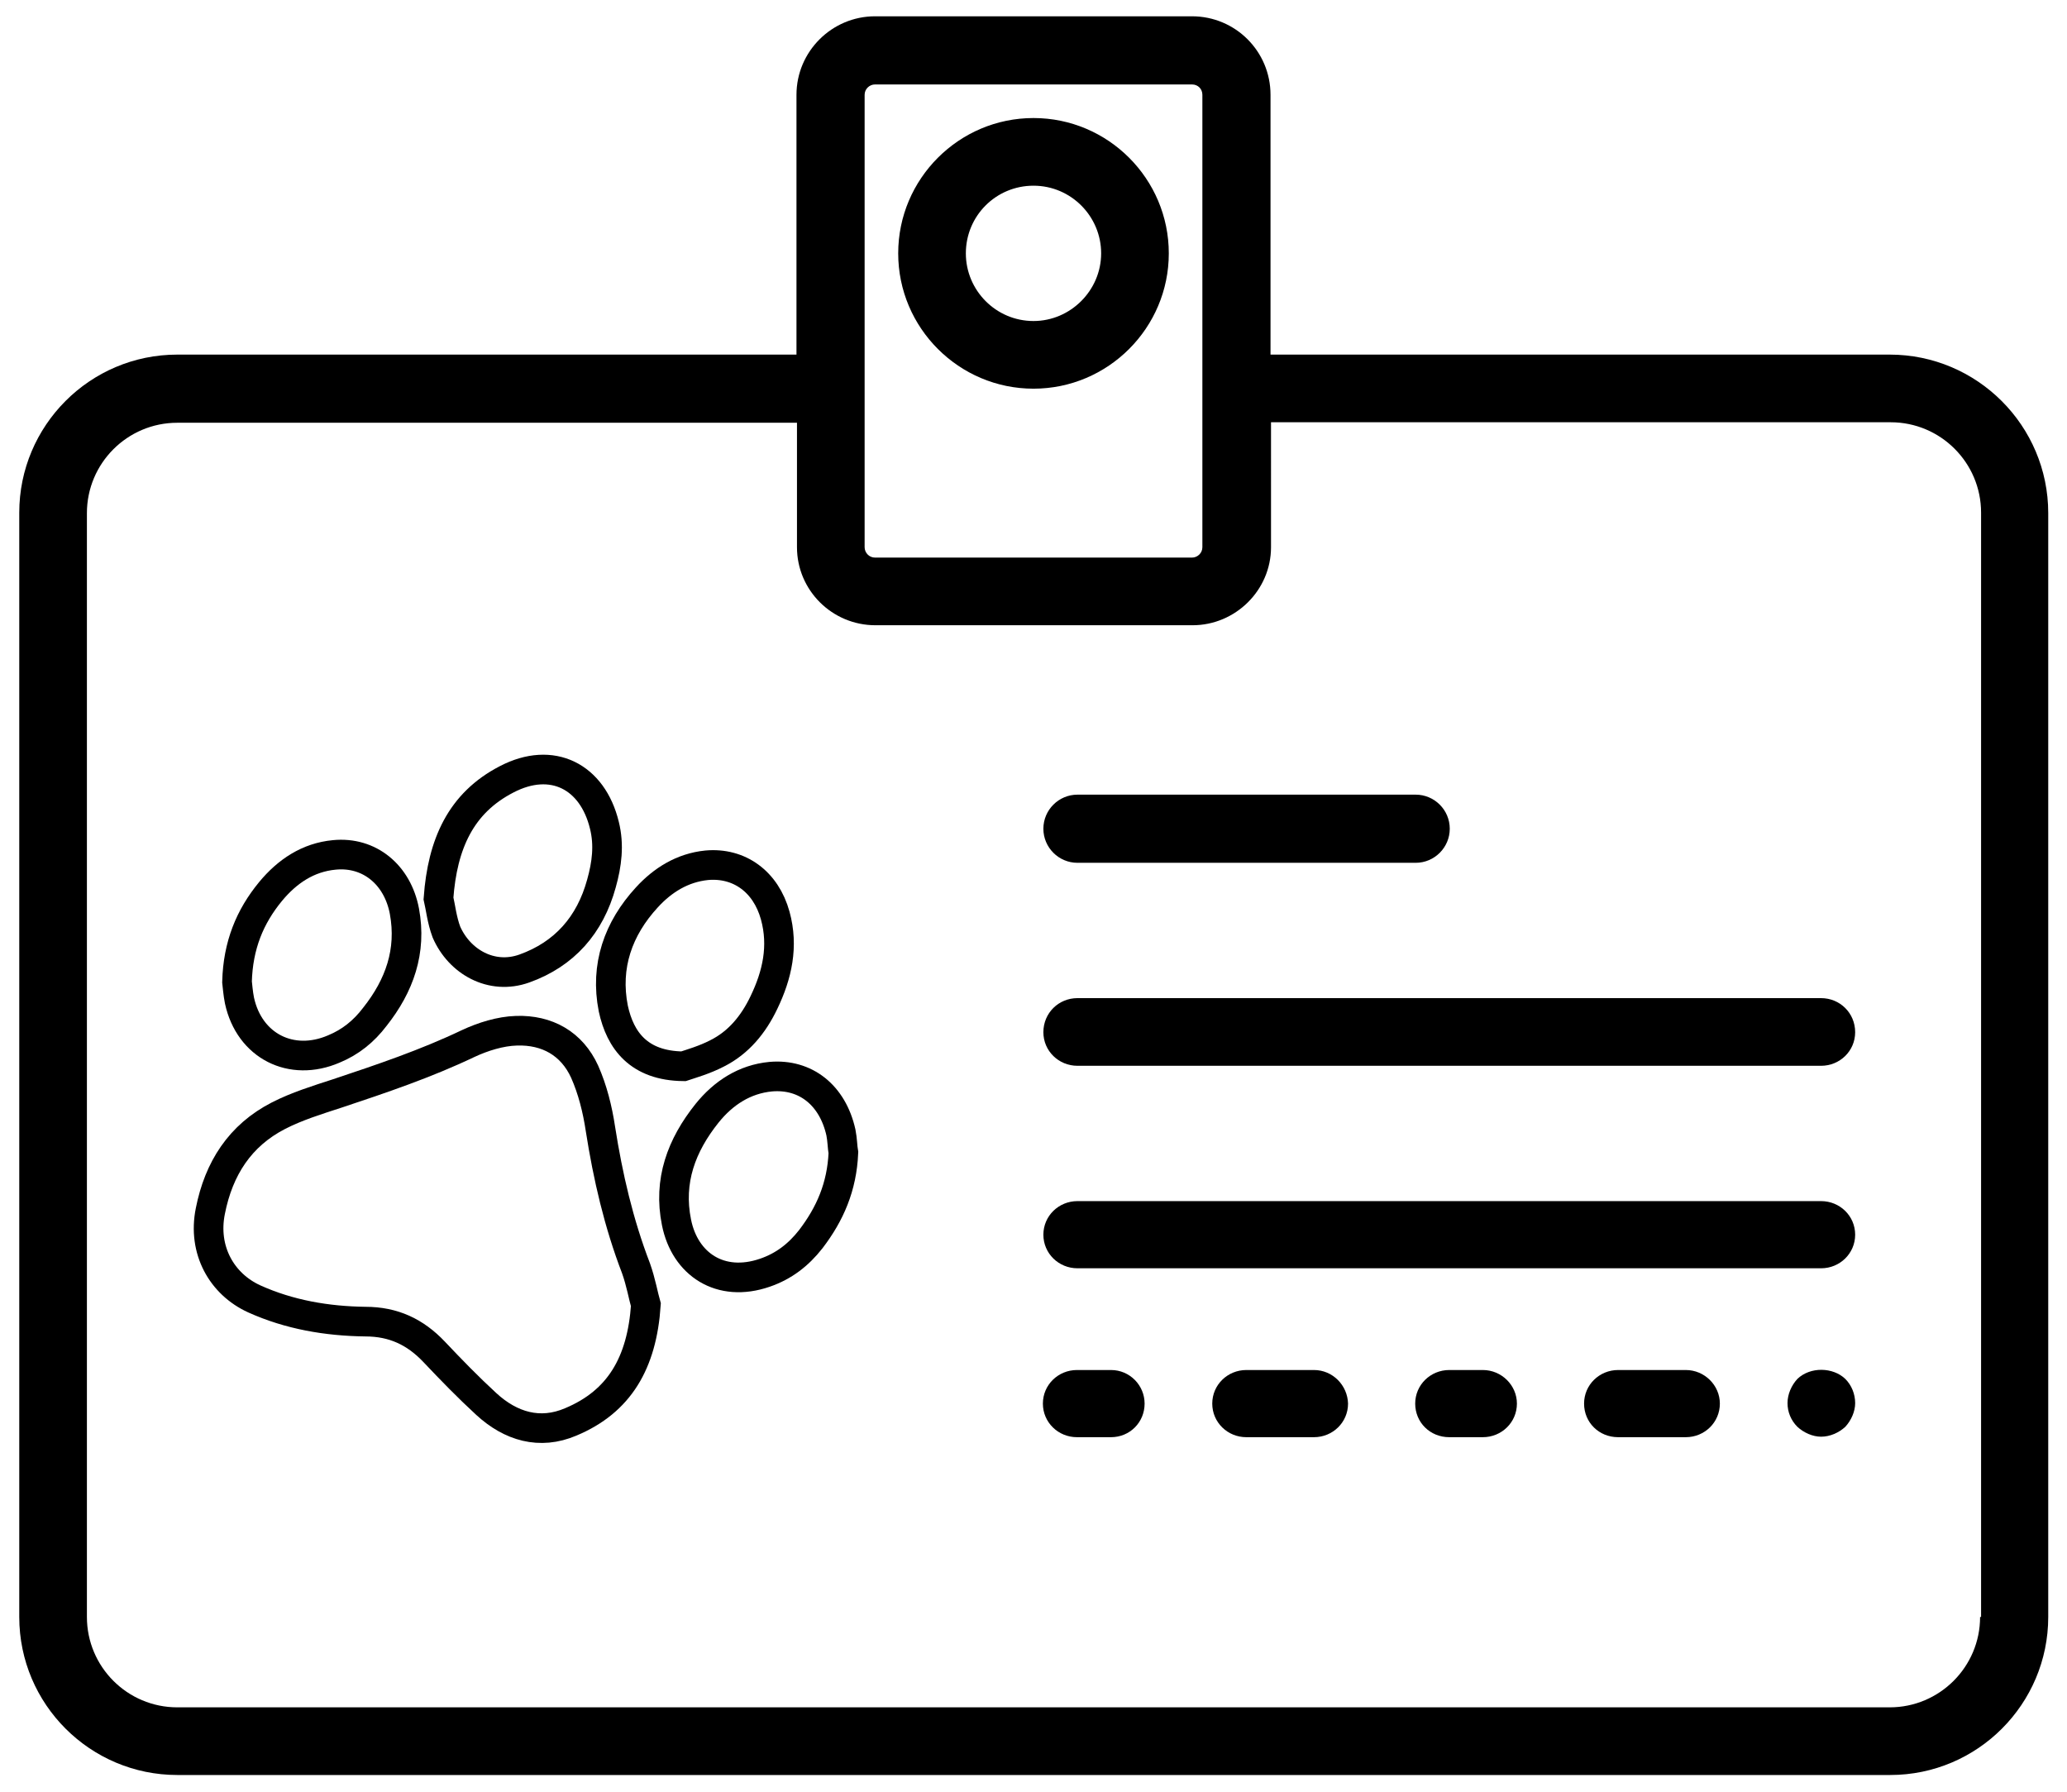 <?xml version="1.0" encoding="utf-8"?>
<!-- Generator: Adobe Illustrator 21.1.0, SVG Export Plug-In . SVG Version: 6.00 Build 0)  -->
<svg version="1.1" id="Capa_1" xmlns="http://www.w3.org/2000/svg" xmlns:xlink="http://www.w3.org/1999/xlink" x="0px" y="0px"
	 viewBox="0 0 418.6 362.8" style="enable-background:new 0 0 418.6 362.8;" xml:space="preserve">
<style type="text/css">
	.st0{fill:none;stroke:#000000;stroke-width:6;stroke-miterlimit:10;}
</style>
<g>
	<g>
		<path d="M364,279.2c-1.2,1.3-2,3.1-2,4.9c0,1.8,0.7,3.5,2,4.8c1.3,1.2,3.1,2,4.8,2c1.8,0,3.6-0.8,4.9-2c1.2-1.3,2-3.1,2-4.8
			c0-1.8-0.7-3.6-2-4.9C371.2,276.8,366.6,276.7,364,279.2L364,279.2z M364,279.2"/>
		<path d="M218.2,174.7h68.5c3.8,0,6.9-3.1,6.9-6.9c0-3.8-3.1-6.9-6.9-6.9h-68.5c-3.8,0-6.9,3.1-6.9,6.9
			C211.3,171.6,214.4,174.7,218.2,174.7L218.2,174.7z M218.2,174.7"/>
		<path d="M225,277.4h-6.9c-3.8,0-6.9,3-6.9,6.8c0,3.8,3.1,6.8,6.9,6.8h6.9c3.8,0,6.8-3,6.8-6.8C231.8,280.5,228.8,277.4,225,277.4
			L225,277.4z M225,277.4"/>
		<path d="M266.1,277.4h-13.7c-3.8,0-6.9,3-6.9,6.8c0,3.8,3.1,6.8,6.9,6.8h13.7c3.8,0,6.9-3,6.9-6.8
			C272.9,280.5,269.9,277.4,266.1,277.4L266.1,277.4z M266.1,277.4"/>
		<path d="M300.3,277.4h-6.8c-3.8,0-6.9,3-6.9,6.8c0,3.8,3,6.8,6.9,6.8h6.8c3.8,0,6.9-3,6.9-6.8
			C307.2,280.5,304.1,277.4,300.3,277.4L300.3,277.4z M300.3,277.4"/>
		<path d="M341.4,277.4h-13.7c-3.8,0-6.9,3-6.9,6.8c0,3.8,3,6.8,6.9,6.8h13.7c3.8,0,6.9-3,6.9-6.8
			C348.3,280.5,345.2,277.4,341.4,277.4L341.4,277.4z M341.4,277.4"/>
		<path d="M368.8,202.1H218.2c-3.8,0-6.9,3-6.9,6.9c0,3.8,3.1,6.8,6.9,6.8h150.6c3.8,0,6.9-3,6.9-6.8
			C375.7,205.1,372.6,202.1,368.8,202.1L368.8,202.1z M368.8,202.1"/>
		<path d="M368.8,243.2H218.2c-3.8,0-6.9,3-6.9,6.8c0,3.8,3.1,6.8,6.9,6.8h150.6c3.8,0,6.9-3,6.9-6.8
			C375.7,246.2,372.6,243.2,368.8,243.2L368.8,243.2z M368.8,243.2"/>
	</g>
	<path d="M382.7,71.8H257.3V19.2c0-8.8-7.1-15.9-15.9-15.9h-64.2c-8.7,0-15.9,7.1-15.9,15.9v52.6H35.9c-17.7,0-32,14.4-32,32v223.6
		c0,17.7,14.4,32,32,32h346.9c17.7,0,32-14.4,32-32V103.9C414.8,86.2,400.4,71.8,382.7,71.8L382.7,71.8z M175.1,19.2
		c0-1.2,1-2.1,2.1-2.1h64.2c1.2,0,2.1,0.9,2.1,2.1v91.6c0,1.2-1,2.1-2.1,2.1h-64.2c-1.2,0-2.1-1-2.1-2.1V19.2z M401,327.4
		c0,10.1-8.2,18.3-18.3,18.3H35.9c-10.1,0-18.3-8.2-18.3-18.3V103.9c0-10.1,8.2-18.3,18.3-18.3h125.5v25.2c0,8.7,7.1,15.8,15.9,15.8
		h64.2c8.7,0,15.9-7.1,15.9-15.8V85.5h125.5c10.1,0,18.3,8.2,18.3,18.3V327.4z M401,327.4"/>
	<path d="M209.3,78.7c15.1,0,27.4-12.3,27.4-27.4c0-15.1-12.3-27.4-27.4-27.4c-15.1,0-27.4,12.3-27.4,27.4
		C181.9,66.4,194.2,78.7,209.3,78.7L209.3,78.7z M209.3,37.6c7.6,0,13.7,6.2,13.7,13.7c0,7.5-6.2,13.7-13.7,13.7
		c-7.6,0-13.7-6.2-13.7-13.7C195.6,43.7,201.7,37.6,209.3,37.6L209.3,37.6z M209.3,37.6"/>
	<g>
		<path class="st0" d="M130.8,264.2c-0.8,11.8-5.4,19.6-15.2,23.7c-6.3,2.7-12.2,0.9-17.1-3.6c-3.7-3.4-7.1-6.9-10.6-10.6
			c-3.8-4-8.2-6.1-13.9-6.1c-7.8-0.1-15.4-1.4-22.5-4.6c-6.6-3-10.5-9.9-8.9-17.8c1.7-8.6,6-15.3,13.8-19.3
			c3.7-1.9,7.9-3.2,11.9-4.5c9-3,17.9-6,26.5-10.1c3-1.4,6.5-2.5,9.8-2.6c6.2-0.2,11.2,2.6,13.8,8.3c1.6,3.6,2.6,7.6,3.2,11.6
			c1.5,9.6,3.7,19.1,7.2,28.2C129.8,259.6,130.3,262.5,130.8,264.2z"/>
		<path class="st0" d="M48,198.8c0.2-7.4,2.6-13.2,6.8-18.3c3.4-4.1,7.6-6.9,12.9-7.4c7.1-0.7,12.8,4,14.2,11.4
			c1.5,8.1-1,15.1-6,21.4c-2.2,2.9-4.9,5.1-8.3,6.5c-8.6,3.7-17.1-0.6-19.1-9.8C48.2,201.1,48.1,199.6,48,198.8z"/>
		<path class="st0" d="M170.8,233.4c-0.3,6.9-2.7,12.4-6.6,17.5c-2.5,3.2-5.5,5.5-9.3,6.8c-9,3.1-16.2-1.7-17.9-10.2
			c-1.7-8.4,1-15.6,6.2-22.1c3.3-4.1,7.6-6.9,12.9-7.4c7-0.6,12.5,3.7,14.2,11.3C170.6,230.8,170.6,232.3,170.8,233.4z"/>
		<path class="st0" d="M138.4,215.9c-9-0.1-12.8-5.2-14.2-11.7c-1.7-8.6,1-16.2,6.8-22.5c3.2-3.5,7.2-6,12.1-6.5
			c6.6-0.6,12,3.3,13.9,10.2c1.7,6.2,0.4,12-2.3,17.6c-2.1,4.4-5.1,8.1-9.5,10.3C142.7,214.6,139.9,215.4,138.4,215.9z"/>
		<path class="st0" d="M88.8,181.9c0.8-11,4.5-19.3,13.8-24.1c9.2-4.8,17.4-0.6,19.8,9.3c1,4,0.5,7.9-0.6,11.8
			c-2.3,8.4-7.5,14.3-15.6,17.2c-6.7,2.4-13.2-1.4-15.8-7.4C89.5,186.3,89.2,183.6,88.8,181.9z"/>
	</g>
</g>
</svg>
